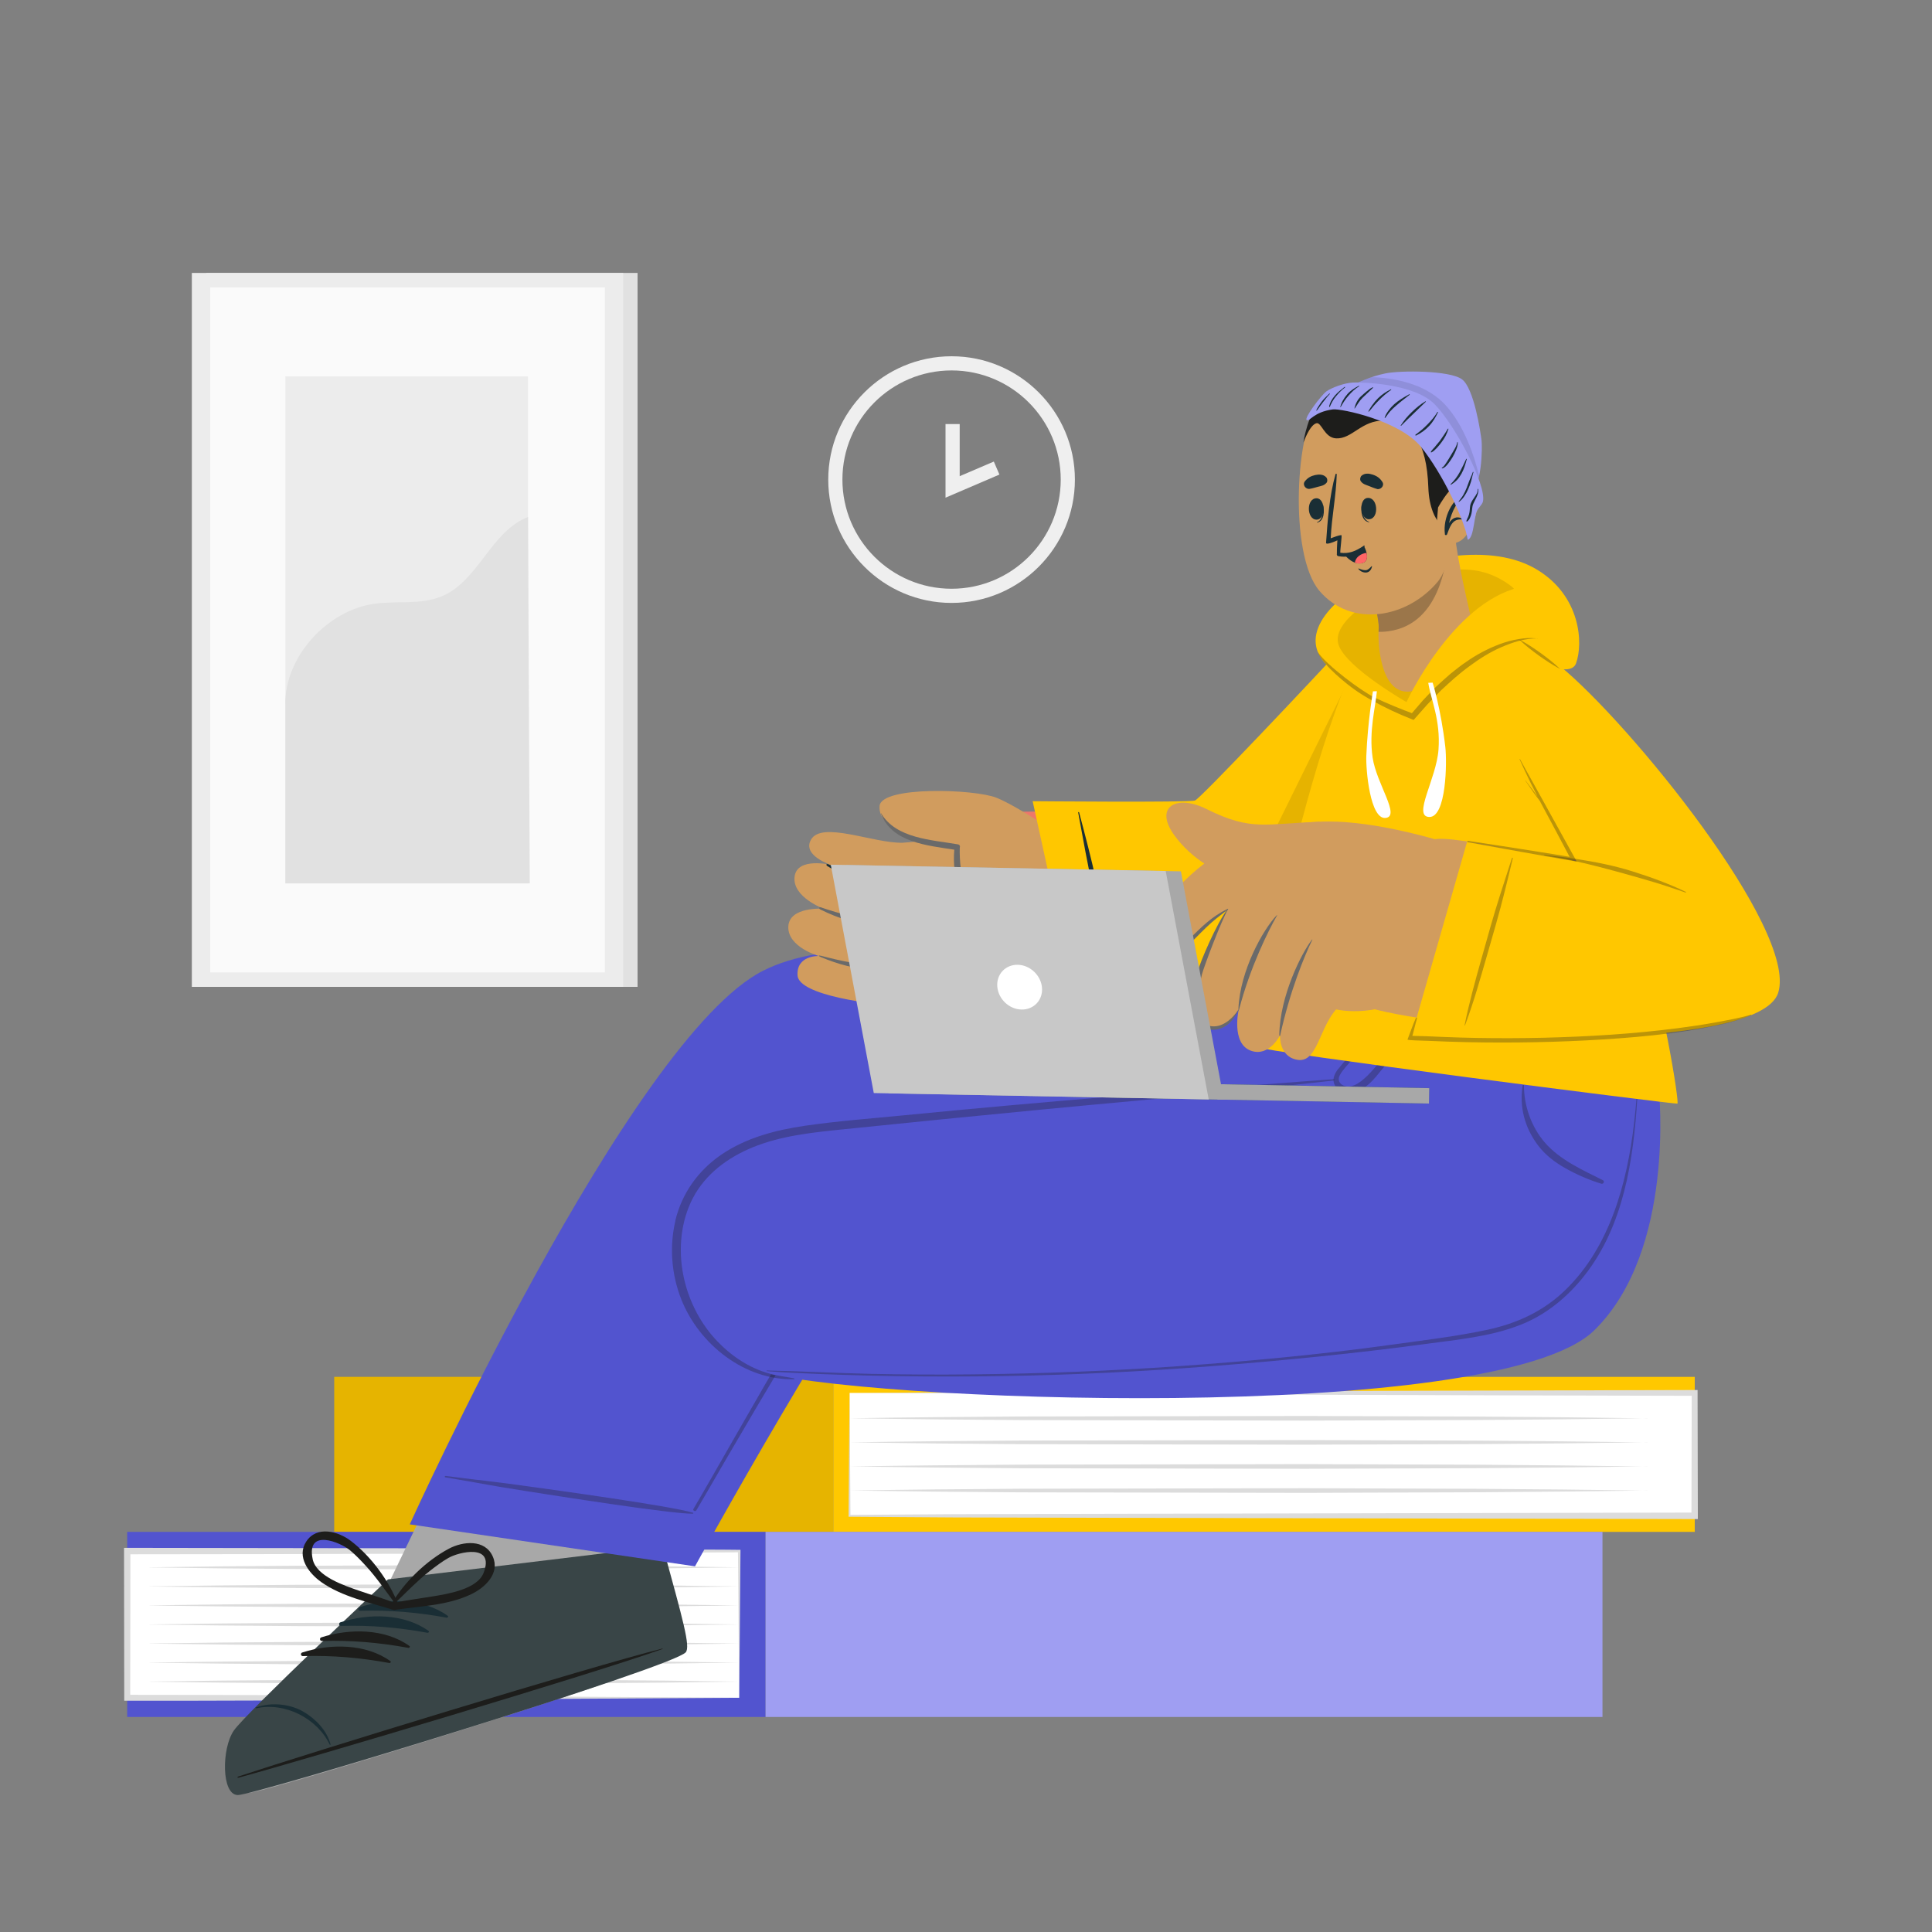 <?xml version="1.0" encoding="UTF-8"?><svg id="a" xmlns="http://www.w3.org/2000/svg" viewBox="0 0 300 300"><rect x="0" y="0" width="300" height="300" fill="#808080" stroke="none"/><g><g><rect x="129.38" y="213.79" width="133.77" height="24.07" transform="translate(392.54 451.66) rotate(180)" style="fill:#ffc800;"/><g><rect x="51.89" y="213.79" width="77.49" height="24.07" transform="translate(181.28 451.66) rotate(180)" style="fill:#ffc800;"/><rect x="51.89" y="213.79" width="77.49" height="24.07" transform="translate(181.28 451.66) rotate(180)" style="opacity:.1;"/></g><g><rect x="131.92" y="216.29" width="131.23" height="19.08" transform="translate(395.08 451.66) rotate(180)" style="fill:#fff;"/><path d="m131.92,216.29c36.6-.25,94.21-.35,131.23-.45,0,0,.45,0,.45,0,0,0,0,.46,0,.46,0,0,.04,19.08.04,19.08v.5s-.5,0-.5,0c-30.35-.08-85.01-.16-114.83-.25,0,0-16.4-.11-16.4-.11h-.14s0-.14,0-.14l.14-19.08h0Zm0,0l.14,19.08-.14-.14,16.4-.11c10.34-.03,38.5-.09,49.21-.11,0,0,65.62-.14,65.62-.14l-.5.5.04-19.08.45.45c-32.71-.05-98.53-.29-131.23-.45h0Z" style="fill:#dcdcdc;"/></g><path d="m255.81,231.44c-8.84.13-17.68.23-26.52.28l-26.52.09-44.32-.08c-8.84-.05-17.68-.15-26.52-.28,8.84-.14,17.68-.23,26.52-.28l44.32-.08,26.52.09c8.84.05,17.68.15,26.52.28Z" style="fill:#dcdcdc;"/><path d="m255.81,227.7c-8.84.13-17.68.23-26.52.28l-26.52.09-44.32-.08c-8.84-.05-17.68-.15-26.52-.28,8.84-.14,17.68-.23,26.52-.28l44.32-.08,26.52.09c8.84.05,17.68.15,26.52.28Z" style="fill:#dcdcdc;"/><path d="m255.81,223.96c-8.84.13-17.68.23-26.52.28l-26.52.09-44.32-.08c-8.84-.05-17.68-.15-26.52-.28,8.84-.14,17.68-.23,26.52-.28l44.32-.08,26.52.09c8.84.05,17.68.15,26.52.28Z" style="fill:#dcdcdc;"/><path d="m255.81,220.22c-8.84.13-17.68.23-26.52.28l-26.52.09-44.32-.08c-8.84-.05-17.68-.15-26.52-.28,8.84-.14,17.68-.23,26.52-.28l44.32-.08,26.52.09c8.84.05,17.68.15,26.52.28Z" style="fill:#dcdcdc;"/></g><g><rect x="19.75" y="237.87" width="99.13" height="28.74" style="fill:#5254cf;"/><rect x="118.88" y="237.87" width="129.95" height="28.74" style="fill:#9f9ef2;"/><g><rect x="19.75" y="240.85" width="95.03" height="22.78" style="fill:#fff;"/><path d="m114.78,263.63c-28.1.15-67.32.49-95.03.46,0,0-.46,0-.46,0,0,0,0-.46,0-.46l-.03-22.78v-.5s.5,0,.5,0l47.51.07c.13.07,47.57.19,47.71.24,0,0,0,.19,0,.19l-.19,22.78h0Zm0,0s-.19-22.78-.19-22.78l.19.19c-23.69.16-71.35.31-95.03.31,0,0,.5-.5.5-.5l-.03,22.78s-.46-.46-.46-.46c27.42.01,67.19.27,95.03.46h0Z" style="fill:#dcdcdc;"/></g><g><path d="m23.22,243.37c7.63-.12,15.26-.2,22.89-.24l22.89-.07,22.89.07c7.63.04,15.26.13,22.89.25-7.63.12-15.26.2-22.89.25l-22.89.07-22.89-.07c-7.63-.04-15.26-.13-22.89-.24Z" style="fill:#dcdcdc;"/><path d="m23.22,246.33c7.63-.12,15.26-.2,22.89-.24l22.89-.07,22.89.07c7.63.04,15.26.13,22.89.25-7.63.12-15.26.2-22.89.25l-22.89.07-22.89-.07c-7.63-.04-15.26-.13-22.89-.24Z" style="fill:#dcdcdc;"/><path d="m23.22,249.28c7.63-.12,15.26-.2,22.89-.24l22.89-.07,22.89.07c7.63.04,15.26.13,22.89.25-7.63.12-15.26.2-22.89.25l-22.89.07-22.89-.07c-7.63-.04-15.26-.13-22.89-.24Z" style="fill:#dcdcdc;"/><path d="m23.22,252.24c7.63-.12,15.26-.2,22.89-.24l22.89-.07,22.89.07c7.63.04,15.26.13,22.89.25-7.63.12-15.26.2-22.89.25l-22.89.07-22.89-.07c-7.63-.04-15.26-.13-22.89-.24Z" style="fill:#dcdcdc;"/><path d="m23.22,255.2c7.63-.12,15.26-.2,22.89-.24l22.89-.07,22.89.07c7.63.04,15.26.13,22.89.25-7.63.12-15.26.2-22.89.25l-22.89.07-22.89-.07c-7.63-.04-15.26-.13-22.89-.24Z" style="fill:#dcdcdc;"/><path d="m23.22,258.16c7.63-.12,15.26-.2,22.89-.24l22.89-.07,22.89.07c7.63.04,15.26.13,22.89.25-7.63.12-15.26.2-22.89.25l-22.89.07-22.89-.07c-7.63-.04-15.26-.13-22.89-.24Z" style="fill:#dcdcdc;"/><path d="m23.22,261.11c7.63-.12,15.26-.2,22.89-.24l22.89-.07,22.89.07c7.63.04,15.26.13,22.89.25-7.63.12-15.26.2-22.89.25l-22.89.07-22.89-.07c-7.63-.04-15.26-.13-22.89-.24Z" style="fill:#dcdcdc;"/></g></g><g><g><g><g><path d="m38.64,278.39c2.4.05,64.75-19.25,66.66-21.49.21-.25-.77-9.48-2.39-16.81-.07-.35,22.13-29.47,22.13-29.47l-40.18-15.6-19.2,39.83-4.99,10.36s-20.79,20.92-22.63,23.6c-1.82,2.68-1.8,9.54.6,9.59Z" style="fill:#a8a8a8;"/><g><path d="m36.89,278.74c2.51.07,67.59-19.84,69.59-22.17.76-.88-.4-4.91-3.57-16.48l-42.67,5.16s-22.01,20.69-23.94,23.48c-1.91,2.78-1.92,9.94.59,10Z" style="fill:#394547;"/><g><g><path d="m37.02,275.85c10.83-3.6,54.84-17.12,65.82-19.86.09-.02.11.04.02.07-10.65,3.81-54.78,16.97-65.79,19.97-.23.06-.28-.1-.05-.18Z" style="fill:#1d1d1b;"/><path d="m39.77,265.12c2.56-.9,5.46-.44,7.34.67,1.81,1.07,3.6,2.79,4.22,5.08.02.07-.1.1-.13.04-1.93-4.08-6.96-6.64-11.39-5.65-.09.02-.13-.11-.04-.14Z" style="fill:#1a2e35;"/><path d="m55.83,249.56c4.35-1.4,9.88-1.4,13.69,1.34.15.11,0,.31-.16.29-4.57-.83-8.79-1.2-13.44-1.07-.33,0-.4-.46-.09-.56Z" style="fill:#1a2e35;"/><path d="m52.86,251.91c4.35-1.4,9.88-1.4,13.69,1.34.15.11,0,.31-.16.29-4.57-.83-8.79-1.2-13.44-1.07-.33,0-.4-.46-.09-.56Z" style="fill:#1a2e35;"/><path d="m49.89,254.25c4.35-1.4,9.88-1.4,13.69,1.34.15.11,0,.31-.16.29-4.57-.83-8.79-1.2-13.44-1.07-.33,0-.4-.46-.09-.56Z" style="fill:#1d1d1b;"/><path d="m46.93,256.6c4.35-1.4,9.88-1.4,13.69,1.34.15.11,0,.31-.16.29-4.57-.83-8.79-1.2-13.44-1.07-.33,0-.4-.46-.09-.56Z" style="fill:#1d1d1b;"/></g><path d="m49.86,245.65c3.29,2.32,7.46,3.14,11.23,4.34.39.12.68-.25.68-.59.07-.02.13-.08.1-.17-1.4-3.69-4.23-7.55-7.38-9.95-1.94-1.49-5.28-2.43-6.93.08-1.56,2.37.39,4.94,2.31,6.29Zm-1.31-3.56c-1.02-4.88,4.38-2.55,5.77-1.39.89.74,1.71,1.6,2.5,2.46,1.64,1.79,2.99,3.78,4.44,5.72-1.81-.7-3.67-1.24-5.51-1.88-2.19-.76-6.64-2.21-7.2-4.9Z" style="fill:#1d1d1b;"/><path d="m76.52,241.7c-1.21-2.75-4.66-2.37-6.82-1.22-3.5,1.86-6.94,5.19-8.92,8.6-.05.08,0,.15.07.18-.06.34.16.75.57.7,3.91-.56,8.17-.68,11.79-2.43,2.12-1.02,4.46-3.23,3.31-5.83Zm-9.34,6.19c-1.92.32-3.84.55-5.75.95,1.75-1.67,3.41-3.41,5.32-4.91.91-.71,1.86-1.43,2.87-2.01,1.56-.91,7.27-2.33,5.47,2.32-1,2.56-5.62,3.27-7.91,3.65Z" style="fill:#1d1d1b;"/></g></g></g><g><path d="m63.63,236.7l44.29,6.52s24.14-43.89,33.9-54.81l.02-.02c.64-.72,1.24-1.3,1.78-1.74h.02c.62-.36,1.7-.63,3.2-.81h.02c13.09-1.6,57.16,2.66,87.61.67l-14.23-19-6.31-8.43c-34.31-3.9-76.42-17.9-95.41-8.36-20.63,10.36-54.89,85.98-54.89,85.98Z" style="fill:#5254cf;"/><g><path d="m69.18,229.18c7.53.97,5.38.59,12.9,1.63,3.68.51,22.17,3.04,25.53,4.09.07.02.06.14-.02.15-3.51.03-21.95-2.9-25.62-3.47-7.5-1.18-5.33-.92-12.82-2.18-.14-.02-.11-.23.03-.21Z" style="fill:#1d1d1b; isolation:isolate; opacity:.3;"/><path d="m107.69,234.28c5.01-8.38,27.8-49.75,32.34-51.38,4.13-1.48,86.84.19,88.06.2.09,0,.09.14,0,.14-9.79-.12-85.39-.35-87.54.5-4.48,1.78-31.74,49.76-32.41,50.77-.18.27-.63.06-.46-.22Z" style="fill:#1d1d1b; isolation:isolate; opacity:.3;"/></g></g></g><g><path d="m257.59,169.21s2.63,24.94-10.02,37.35c-15.14,14.85-115.08,11.15-130.57,6.16-15.49-5-15.99-29.99.94-35.79,16.1-5.52,87.51-8.72,89.2-9.39,1.69-.68,6.64-8.58,6.64-8.58l43.81,10.26Z" style="fill:#5254cf;"/><g><path d="m236.44,168.52c.02-.12.2-.08.2.03-.01,3.15,1.16,6.46,3.23,8.85,2.37,2.74,5.87,4.27,9.04,5.87.3.15.07.63-.24.54-1.93-.58-3.84-1.42-5.6-2.41-1.6-.9-3.09-2.03-4.21-3.5-2.07-2.71-2.98-6.01-2.42-9.38Z" style="fill:#1d1d1b; isolation:isolate; opacity:.3;"/><path d="m207.82,165.97c.71-.9,1.48-1.76,2.21-2.64,1.74-2.08,3.5-4.16,5.32-6.17.17-.19.51.08.35.29-1.23,1.61-2.53,3.17-3.82,4.74-.66.81-1.32,1.61-1.98,2.41-.62.75-1.39,1.49-1.85,2.35-.48.89.15,1.66,1.08,1.75.83.09,1.59-.33,2.23-.82,1.44-1.11,2.58-2.69,3.78-4.04.73-.83,1.47-1.65,2.21-2.47.79-.87,1.64-1.69,2.43-2.56.05-.06.15.02.1.08-.69.95-1.33,1.94-2.02,2.89-.69.95-1.39,1.89-2.11,2.82-.68.88-1.38,1.75-2.1,2.6-.61.72-1.31,1.42-2.13,1.9-1.32.78-3.62.95-4.33-.76-.35-.85.09-1.7.61-2.37Z" style="fill:#1d1d1b; isolation:isolate; opacity:.3;"/><path d="m119.12,212.81c5.33.1,10.66.4,16,.52,5.29.11,10.58.14,15.87.08,10.63-.11,21.25-.52,31.85-1.26,10.71-.75,22.27-1.82,32.91-3.3,5.09-.71,10.25-1.3,15.28-2.38,4.54-.98,8.66-2.87,12.05-6.17,6.89-6.69,9.56-16.52,10.66-25.91.15-1.26.27-2.52.37-3.79,0-.09.14-.08.13,0-.62,9.63-2.11,19.67-8.16,27.41-2.62,3.35-5.95,6.1-9.86,7.66-4.76,1.91-10.05,2.36-15.09,3.05-10.68,1.45-22.28,2.58-33.03,3.42-10.81.84-21.65,1.37-32.5,1.54-10.84.17-21.7.02-32.53-.51-1.32-.06-2.64-.14-3.96-.26-.07,0-.07-.12,0-.12Z" style="fill:#1d1d1b; isolation:isolate; opacity:.3;"/><path d="m104.87,189.51c1.02-4.23,3.56-7.77,7.14-10.22,3.84-2.62,8.43-3.82,12.97-4.48,5.14-.75,10.35-1.13,15.52-1.64,10.61-1.04,21.22-1.99,31.85-2.87,10.62-.88,33.48-2.67,34.77-2.72.11,0,.14.19.02.2-10.25,1.14-19.57,2.13-29.84,3.06-10.32.94-20.63,1.93-30.95,2.96-5.14.51-10.27,1.03-15.41,1.56-4.76.49-9.65.98-14.12,2.82-3.83,1.58-7.27,4.12-9.22,7.84-1.88,3.6-2.28,7.9-1.52,11.86.7,3.67,2.43,7.25,4.96,10.02,2.49,2.73,5.65,4.82,9.29,5.6.94.2,2.07.35,2.94.52.07.01.13.15.07.15-7.68.2-14.78-5.4-17.55-12.41-1.53-3.86-1.87-8.21-.9-12.25Z" style="fill:#1d1d1b; isolation:isolate; opacity:.3;"/></g></g></g><g><g><g><path d="m217.84,108.43c-6.64,19.08-17.78,34.38-22.17,37.76-5.55,4.27-38.75,7.75-40.43,7.75-4.15-.04-4.43-27.68.02-27.83,6.76-.23,30.07.04,31.69-1.29,1.68-1.39,10.58-10.38,22.68-23.78,8.35-9.26,12.34-4.44,8.22,7.4Z" style="fill:#ed776a;"/><g><g><path d="m161.02,153.17c-3.01.8-17.14,3.24-21.22,3.05-4.08-.2-15.79-1.62-15.96-4.77s3.3-3,3.3-3c0,0-4.85-1.38-4.73-4.56.12-3.18,5.5-2.78,5.5-2.78,0,0-4.88-1.78-4.53-4.95.35-3.16,5.69-1.85,5.69-1.85,0,0-4.53-1.42-3.15-3.91,1.66-2.99,9.73.58,14.25.46,1.03-.03,20.78-2.03,20.78-2.03l.06,24.34Z" style="fill:#d19c5e;"/><g><path d="m128.61,134.2c5.94,2.61,8.98,2.73,15.3,1.78.12-.02.18.16.05.19-6.1,1.49-9.94,1.9-15.49-1.69-.27-.18-.14-.4.14-.28Z" style="fill:#1a2e35;"/><path d="m127.45,140.89c6.4,2.17,9.71,2.33,16.39,1.82.09,0,.12.15.02.17-6.52,1.04-10.36,1.36-16.47-1.65-.28-.14-.23-.44.06-.34Z" style="fill:#6a6a6a;"/><path d="m127.48,148.41c6.35,1.66,9.97,1.98,16.39.66.15-.03.21.19.06.23-6.42,1.99-10.94,1.61-16.49-.69-.38-.16-.37-.3.03-.2Z" style="fill:#6a6a6a;"/></g></g><g><path d="m164.83,129.86s-6.69-4.61-10.08-5.98c-3.39-1.37-17.89-1.85-18.17,1.27-.36,4.04,7.96,5.96,12.16,6.38,0,0-.85,9.34,4.82,12.01,5.67,2.67,11.28-13.68,11.28-13.68Z" style="fill:#d19c5e;"/><path d="m136.83,126.3c2.32,3.92,7.87,4.11,11.91,4.81.31.05.37.32.29.55-.09,3.94.92,9.52,4.27,11.98.1.07,0,.22-.1.16-3.96-2.15-5.4-7.55-5.02-11.86-4.16-.66-9.71-1.09-11.39-5.62,0-.03.02-.05.04-.02Z" style="fill:#6a6a6a;"/></g></g></g><g><path d="m160.35,124.41l7.08,32.2s25.92-5.37,31.22-9.96c5.3-4.59,16.42-26.38,21.07-38.77,4.61-12.29-2.69-16.67-9.52-9.25-6.83,7.41-23.77,25.34-24.64,25.67-.87.33-25.21.11-25.21.11Z" style="fill:#ffc700;"/><path d="m170.87,143.12c-.8-3.59-1.64-7.17-2.31-10.78-.38-2.05-.77-4.11-1.14-6.17-.01-.08.12-.11.14-.03.95,3.57,1.89,7.15,2.68,10.76.78,3.59,1.6,7.18,2.33,10.78.42,2.05.77,4.1,1.07,6.17,0,.04-.06.06-.07.02-1.07-3.54-1.89-7.14-2.7-10.75Z" style="fill:#1a2e35;"/><path d="m219.72,107.88c-4.65,12.39-15.77,34.17-21.07,38.77-1.96,1.7-6.73,3.49-11.96,5.1l27.71-56.24c5.15-2.13,8.97,2.64,5.32,12.38Z" style="opacity:.1;"/></g></g><path d="m260.47,171.37c-.16.16-64.78-8.1-65.33-8.8-.78-.99,8.85-54.66,20.21-68.19,2.84-3.38,11.88-3.15,15.93.26,20.07,16.9,29.76,76.15,29.19,76.73Z" style="fill:#ffc700;"/><g><g><path d="m239.38,101.69c11.44,8.79,41.59,44.33,35.3,52.77-6.34,8.5-49.47,5.65-62.07,2.03-3.75-1.08,5.86-24.92,9.85-26.11,3.33-.99,22.02,4.08,22.36,3,.38-1.22-3.76-9.1-10.45-23.51-7.71-16.6-.04-12.07,5.01-8.18Z" style="fill:#d19c5e;"/><g><g><path d="m204.89,127.62c-8.33.22-10.44,1.55-17.56-2-4.68-2.33-8.17-.34-4.99,4.07,5.2,7.21,16.01,9.19,19.95,8.79l2.61-10.86Z" style="fill:#d19c5e;"/><path d="m227.82,131.87s-9.99-3.56-18.89-4.21c-6.16-.45-19.65.07-30.14,15.22-2.49,3.59-3.48,10.47,2.71,6.08,4.4-3.12,6.25-6.43,9.13-7.78,0,0-.23,8.9,3.47,11.26,1.65,1.05,6.23,3.81,10.1,5.46,0,0,.58-.75,1.19-1.8,0,0,3.66,1.87,9.7.27l12.73-24.5Z" style="fill:#d19c5e;"/><g><path d="m202.98,128.17c-2.58,1.95-7.99,6.16-11.22,11.15-3.58,5.54-8.99,17.17-4.88,19.77,3.02,1.91,5.47-2.35,5.47-2.35,0,0-1.22,5.28,1.88,6.41,2.83,1.03,4.53-2.38,4.53-2.38,0,0-.19,3.33,2.72,3.8,3.51.56,3.33-6.51,7.37-9.01.91-.56-5.88-27.38-5.88-27.38Z" style="fill:#d19c5e;"/><g><path d="m198.25,142.12c-2.13,2.23-5.67,8.53-5.95,14.49,0,.14.09.21.12.09,1.7-6.5,4.53-12.2,5.88-14.55.02-.03-.03-.06-.05-.03Z" style="fill:#6a6a6a;"/><path d="m203.73,145.9c-1.64,2.11-5,8.77-5.08,14.82,0,.14.1.21.13.08,1.5-6.87,3.8-12.45,5-14.87.02-.03-.03-.06-.05-.03Z" style="fill:#6a6a6a;"/></g></g></g><path d="m190.62,141.13c-2.52,1.22-4.03,2.81-6.01,4.74-.98.95-1.98,1.89-3.06,2.73-.98.76-2.43,1.91-3.73,1.19-.73-.4-.87-1.33-.85-2.09.02-.85.58-2.5.96-3.26.02-.04-.05-.07-.07-.03-.35.68-1.01,2.2-1.15,2.95-.13.68-.19,1.46.1,2.11.63,1.4,2.39,1.3,3.55.7.69-.36,1.32-.87,1.92-1.36.58-.48,1.14-.98,1.69-1.5,1.12-1.06,2.18-2.19,3.29-3.26,1.22-1.18,2.09-1.8,3.43-2.84.05-.04,0-.11-.05-.08Z" style="fill:#6a6a6a;"/><path d="m186.61,151.39c.44-1.63,3.11-8.55,4.07-10.2.02-.04-.03-.08-.06-.04-1.74,2.3-4.2,8.06-4.7,9.86-.49,1.78-1.02,4.03-.72,5.87.46,2.77,2.39,2.99,3.09,3.02.84.03,1.63-.28,2.3-.78.74-.55,1.38-1.56,1.81-2.36.02-.04-.04-.09-.06-.04-.78,1.25-2.2,2.59-3.74,2.65-.67.02-1.38-.16-1.87-.64-.57-.56-.75-1.39-.81-2.16-.14-1.74.26-3.49.7-5.16Z" style="fill:#6a6a6a;"/></g></g><g><path d="m227.82,130.67l-8.66,30.2s53.98,3.05,56.97-6.75c2.99-9.8-23.11-41.9-33.93-50.72-12.54-10.21-13.21-5.92-9.13,4.3,4.28,10.7,11.64,25.98,11.64,25.98l-16.9-3Z" style="fill:#ffc700;"/><g><path d="m261.77,138.49c-2.68-1.29-5.49-2.31-8.33-3.2-2.81-.88-5.7-1.45-8.61-1.9-1.66-.26-3.33-.44-5-.63-.05,0-.06.07,0,.08,2.92.41,5.83,1.08,8.68,1.82,2.84.74,5.67,1.53,8.48,2.37,1.59.48,3.16,1.03,4.74,1.56.07.02.11-.08.04-.11Z" style="fill:#1d1d1b; isolation:isolate; opacity:.3;"/><path d="m227.94,130.56c.27.02,15.28,2.36,15.79,2.5-.09-.2-3.9-7.35-4.47-8.39-.06-.1-.11-.21-.16-.31-.34-.45-.69-.9-1.01-1.36-.41-.6-.83-1.19-1.24-1.79-.01-.02.01-.04.03-.02.44.58.88,1.15,1.31,1.73.2.27.39.54.58.82-.38-.74-.75-1.49-1.12-2.23-.59-1.19-1.14-2.4-1.69-3.61-.02-.04.04-.06.06-.03,1.12,2.08,2.31,4.13,3.44,6.21,1.13,2.07,5.4,9.71,5.38,9.71-.02.03-16.59-2.93-16.92-3.01-.13-.03-.11-.22.03-.2Z" style="fill:#1d1d1b; isolation:isolate; opacity:.3;"/><path d="m230.01,148.98c.95-3.37,1.87-6.74,2.94-10.07.61-1.89,1.21-3.79,1.83-5.68.02-.07.15-.04.13.03-.82,3.42-1.64,6.84-2.61,10.22-.97,3.36-1.91,6.73-2.92,10.08-.57,1.9-1.2,3.79-1.89,5.65-.01.04-.08.02-.07-.02.7-3.45,1.64-6.83,2.59-10.22Z" style="fill:#1d1d1b; isolation:isolate; opacity:.3;"/><path d="m218.56,161.41c.38-.95.83-2.3,1.25-3.23.11-.25.29-.23.21.02-.27.85-.45,1.78-.71,2.65.75.02,1.51.03,2.26.06.87.04,1.75.08,2.62.11,1.71.07,3.42.12,5.13.15,3.46.06,6.93.05,10.39-.03,6.94-.17,13.9-.59,20.79-1.48,1.93-.25,3.85-.53,5.76-.88,1.94-.35,4.04-.74,5.62-1.21.05-.01.08.07.03.09-1.61.62-3.13,1.09-4.82,1.46-1.72.37-3.45.7-5.19.97-3.47.53-6.96.88-10.46,1.14-6.93.51-13.89.71-20.84.64-1.95-.02-3.9-.06-5.84-.13-.98-.03-1.97-.07-2.95-.12-.98-.05-3.32-.05-3.25-.22Z" style="fill:#1d1d1b; isolation:isolate; opacity:.3;"/></g></g></g><g><path d="m219.39,111.25s9.57-11.5,16.49-11.97l6.38,4.59s1.99.43,2.46-.85c1.16-3.16.71-10.47-6.04-14.56-6.18-3.74-15.54-2.46-23.16.41-7.32,2.75-13.34,8.41-10.53,13.09,2.81,4.67,14.39,9.28,14.39,9.28Z" style="fill:#ffc700;"/><path d="m218.4,109.02s-9.26-5.28-10.53-8.84c-1.27-3.57,5.69-7.8,10.28-9.65,7.09-2.87,12.12-2.91,16.62.58,4.5,3.48-16.37,17.92-16.37,17.92Z" style="opacity:.1;"/><g><g><path d="m218.68,107.4c2.76-.11,8.02-5.74,9.88-10.25.13-.31-.67-3.34-1.45-7.06-.47-2.26-.94-4.79-1.2-7.13l-14.27,5.2s1.99,4.74,2.42,8.82c.03.34.03.66,0,.97,0,.04,0,.1,0,.16-.09,1.86.3,9.46,4.62,9.29Z" style="fill:#d19c5e;"/><path d="m214.07,97.95s-.01.09,0,.16c.47.01.97-.01,1.52-.09,8.32-1.12,9.22-11.51,9.29-14.69l-13.24,4.82s1.99,4.74,2.43,8.82c.02.34.03.65,0,.97Z" style="fill:#1d1d1b; isolation:isolate; opacity:.3;"/></g><g><path d="m224.79,66.16c2.31,4.96,1.67,20.31-1.54,24.17-4.66,5.59-13.35,7.28-18.36,1.43-4.86-5.67-3.68-25.66.02-29.27,5.44-5.32,16.48-3.66,19.89,3.67Z" style="fill:#d19c5e;"/><g><path d="m213.81,75.92c-.45-.12-.85-.3-1.29-.47-.49-.19-.9-.28-1.22-.73-.17-.24-.09-.67.12-.85.51-.44,1.17-.36,1.77-.16.65.22,1.1.55,1.47,1.13.36.56-.25,1.24-.85,1.09Z" style="fill:#1a2e35;"/><path d="m203.35,75.91c.46-.07.88-.21,1.33-.33.51-.13.93-.19,1.29-.6.2-.22.16-.65-.03-.86-.46-.49-1.12-.48-1.74-.35-.67.15-1.15.43-1.58.97-.42.52.12,1.26.73,1.17Z" style="fill:#1a2e35;"/><path d="m212.96,87.94c-.25.24-.5.57-.88.6-.36.03-.78-.14-1.11-.27-.03-.01-.07.02-.05.05.27.4.83.65,1.31.57.47-.08.71-.48.82-.91.02-.06-.06-.08-.1-.05Z" style="fill:#1a2e35;"/><path d="m211.9,84.83c-.59.89-1.44,1.37-2.37,1.54-.41.08-.84.09-1.27.05-.08,0-.17-.01-.24-.03-.08,0-.14-.02-.23-.04-.12-.02-.19-.12-.21-.23h0s0-.08.01-.11h0s0-.1,0-.1c-.01-.8.08-2.01.08-2.01-.29.14-1.78.8-1.76.38.24-3.44.51-7.27,1.47-10.65.03-.11.2-.08.19.03-.1,3.32-.78,6.6-.94,9.93.48-.17,1.25-.5,1.67-.49.11.03-.21,2.34-.18,2.69,0,0,0,.02,0,.04,1.34.18,2.35-.21,3.66-1.1.08-.06.16.01.1.09Z" style="fill:#1a2e35;"/><g><path d="m211.43,78.41s.08.05.08.09c-.01,1.03.15,2.21,1.09,2.53.03.01.03.06,0,.06-1.14-.14-1.34-1.7-1.16-2.68Z" style="fill:#1a2e35;"/><path d="m212.33,77.32c1.65-.16,1.85,3.15.32,3.3-1.5.15-1.7-3.17-.32-3.3Z" style="fill:#1a2e35;"/></g><g><path d="m205.44,78.38s-.08.05-.07.1c.1,1.02.05,2.21-.86,2.62-.03.01-.02.06.01.06,1.12-.24,1.18-1.82.92-2.77Z" style="fill:#1a2e35;"/><path d="m204.45,77.37c-1.66-.01-1.56,3.3-.03,3.32,1.51.01,1.42-3.3.03-3.32Z" style="fill:#1a2e35;"/></g><g><path d="m208.75,86.1s.7.94,1.65,1.27c.35.13.73.17,1.12.07.81-.21.83-.96.68-1.6-.12-.52-.37-.98-.37-.98,0,0-1.19,1.11-3.09,1.23Z" style="fill:#1a2e35;"/><path d="m210.4,87.38c.35.13.73.17,1.12.07.81-.21.83-.96.68-1.6-.87.09-1.73.68-1.81,1.53Z" style="fill:#f66;"/></g></g><path d="m202.37,68.74c.56-1.36,1.2-2.73,2.01-3.01.81-.28,1.24,2.25,3.09,2.34,2.5.12,3.96-2.85,7.46-2.75,4.33.13,6.61,3.27,6.86,10.37.23,6.34,3.88,7.11,3.88,7.11,0,0,2.75-14.17-1.28-18.73-4.03-4.56-13.12-6.43-19.11-1.89-2.18,1.65-2.9,6.56-2.9,6.56Z" style="fill:#1d1d1b;"/><g><path d="m223.3,78.81s2.81-5.26,5.16-4.31c2.35.95.64,8.29-1.83,9.56-2.47,1.27-3.69-.99-3.69-.99l.36-4.25Z" style="fill:#d19c5e;"/><path d="m227.92,76.59s.06.05.02.07c-1.72.95-2.48,2.75-2.94,4.57.46-.74,1.15-1.19,2.12-.66.05.03.01.11-.04.1-.76-.07-1.28.12-1.71.78-.3.46-.48,1.03-.68,1.54-.07.17-.37.12-.33-.07,0-.01,0-.03,0-.04-.32-2.31,1.09-5.76,3.54-6.29Z" style="fill:#1a2e35;"/></g><g><path d="m209.12,60.28c1.66-.88,3.66-1.82,6.02-2.3,2.36-.48,9.93-.47,11.85.9,1.92,1.37,2.93,8.42,3.06,9.46s.14,7.34-2.02,9.02c-2.15,1.68-3.18-8.95-7.03-12.21-3.85-3.26-11.88-4.87-11.88-4.87Z" style="fill:#9f9ef2;"/><path d="m209.12,60.28s8.03,1.61,11.88,4.87c3.85,3.25,4.88,13.89,7.03,12.21.95-.74,1.36-1.77,1.64-3.47-.71-3.07-2.34-7.81-5.18-10.95-2.67-2.95-6.97-4.21-11.48-4.38-1.46.49-2.76,1.12-3.9,1.73Z" style="opacity:.1;"/><g><path d="m227.89,83.72c-.42-2.82-3.88-10.2-7.23-14.32-3.36-4.12-12.45-5.99-13.69-5.83-3.01.4-3.56,1.9-4.06,1.66-.5-.23,2.26-3.89,3.07-4.47.81-.57,2.78-1.3,4.1-1.36,1.32-.07,9.47.12,12.67,3.35,3.2,3.23,8.1,12.59,7.52,15.12-.14.61-.9,1.05-1.09,1.91-.25,1.13-.38,2.43-.66,3.23-.22.64-.61.95-.65.7Z" style="fill:#9f9ef2;"/><g><path d="m219.81,67.49c.66-.48,1.28-1,1.85-1.59.57-.58,1.13-1.22,1.54-1.92.03-.05.11-.02.09.04-.37.78-.78,1.5-1.38,2.13-.57.61-1.28,1.13-2.03,1.48-.08.04-.15-.09-.08-.14Z" style="fill:#1a2e35;"/><path d="m227.7,80.88c.06-.21.18-.4.27-.61.09-.23.17-.47.21-.72.08-.47.03-.95.22-1.4.15-.36.37-.68.59-.99.25-.36.5-.74.47-1.2,0-.06.09-.07.09,0,.07.86-.46,1.52-.78,2.27-.21.48-.16,1-.28,1.5-.1.42-.29.97-.66,1.24-.05.04-.16,0-.13-.08Z" style="fill:#1a2e35;"/><path d="m226.49,77.89c.24-.34.51-.65.72-1.02.2-.35.38-.73.53-1.11.15-.37.27-.76.42-1.13.17-.44.4-.87.54-1.33.02-.06.1-.02.09.04-.15.47-.23.96-.37,1.44-.12.41-.28.81-.45,1.2-.17.38-.36.73-.59,1.07-.22.32-.51.68-.85.88-.02.02-.05-.01-.04-.04Z" style="fill:#1a2e35;"/><path d="m225.25,75.19c.55-.54,1.04-1.18,1.41-1.86.36-.67.69-1.37,1.01-2.06.02-.05.1-.03.09.03-.21.77-.42,1.53-.81,2.23-.19.33-.4.67-.66.95-.28.3-.62.56-.97.78-.04.03-.11-.03-.07-.07Z" style="fill:#1a2e35;"/><path d="m223.92,72.62c.31-.21.49-.51.69-.82.22-.34.44-.68.64-1.03.19-.33.4-.66.59-1,.2-.34.39-.69.43-1.08,0-.05.09-.05.09,0,.01.4-.1.77-.24,1.13-.16.4-.34.79-.56,1.16-.22.36-.45.71-.72,1.05-.23.29-.5.59-.87.7-.07.02-.13-.07-.06-.12Z" style="fill:#1a2e35;"/><path d="m222.86,69.32c.24-.28.48-.56.71-.85.22-.3.43-.6.63-.91.21-.32.43-.64.62-.98.03-.05.11-.02.09.04-.13.37-.26.73-.44,1.07-.18.34-.39.66-.62.97-.22.3-.46.6-.72.88-.25.26-.54.57-.87.71-.05.02-.11-.04-.08-.09.18-.31.46-.57.7-.84Z" style="fill:#1a2e35;"/><path d="m217.51,66.05c.25-.37.5-.73.79-1.08.29-.35.61-.68.94-1,.64-.62,1.32-1.19,2.09-1.65.04-.03.11.03.06.07-1.26,1.25-2.56,2.45-3.81,3.71-.04.04-.11,0-.07-.06Z" style="fill:#1a2e35;"/><path d="m215.61,63.75c.26-.36.56-.69.89-.99.7-.62,1.51-1.09,2.33-1.54.05-.03.1.04.06.08-.7.54-1.41,1.08-2.07,1.66-.33.29-.66.58-.95.91-.3.32-.51.7-.8,1.04-.02.03-.07,0-.06-.03.09-.41.36-.8.6-1.13Z" style="fill:#1a2e35;"/><path d="m213.17,62.81c.24-.36.52-.68.82-.98.58-.57,1.25-1.02,1.98-1.37.05-.02.09.05.04.08-.66.47-1.28.99-1.85,1.57-.29.29-.56.59-.83.89-.27.3-.5.66-.8.93-.02.02-.06-.01-.05-.04.16-.38.45-.74.67-1.08Z" style="fill:#1a2e35;"/><path d="m211.35,61.53c.28-.27.57-.51.87-.76.29-.24.59-.49.94-.63.05-.02.08.05.04.08-.55.51-1.08,1.02-1.62,1.54-.5.49-.82,1.09-1.21,1.66-.02.03-.06,0-.05-.02.16-.72.49-1.36,1.02-1.87Z" style="fill:#1a2e35;"/><path d="m209.19,61.23c.5-.58,1.13-.97,1.8-1.32.05-.02.09.06.04.08-.62.37-1.15.89-1.62,1.43-.49.54-.87,1.15-1.23,1.79-.02.03-.07.02-.06-.02.18-.73.58-1.39,1.07-1.95Z" style="fill:#1a2e35;"/><path d="m206.49,62.71c.06-.15.13-.3.21-.45.16-.29.36-.57.57-.82.44-.52.98-.94,1.52-1.36.05-.04.1.04.06.08-.53.4-.99.88-1.41,1.39-.21.25-.39.52-.55.8-.08.14-.15.28-.22.42-.06.13-.12.3-.2.42-.02.03-.08.02-.08-.03,0-.15.06-.31.12-.45Z" style="fill:#1a2e35;"/><path d="m204.8,63c.15-.24.3-.46.47-.68.17-.22.35-.42.55-.61.2-.2.41-.39.6-.59.05-.05.11.02.06.07-.21.19-.38.42-.56.64-.16.21-.33.42-.49.63-.16.21-.32.42-.48.64-.16.21-.3.46-.49.66-.03.03-.08,0-.06-.04.08-.25.25-.49.39-.71Z" style="fill:#1a2e35;"/></g></g></g></g></g><path d="m218.4,109.02s7.05-15.31,17.56-17.83l-.08,8.1s-6.35.67-16.49,11.97l-.99-2.23Z" style="fill:#ffc700;"/><g><path d="m238.77,99.14c-1.98-.04-3.87.59-5.64,1.35-1.78.77-3.43,1.82-4.99,2.98-1.57,1.14-3.02,2.45-4.43,3.78l-2.04,2.1-1.94,2.19-.22.25-.28-.11c-2.11-.82-4.13-1.78-6.1-2.87-.98-.55-1.95-1.12-2.86-1.78-.91-.66-4.7-3.52-5.66-5.79,1.48,2.15,6.8,6.07,8.79,7.05,1,.49,2.02.93,3.04,1.35,1.02.42,2.06.84,3.09,1.21l-.5.14,1.94-2.26c.68-.73,1.37-1.44,2.07-2.14.74-.67,1.46-1.35,2.22-1.99.78-.61,1.55-1.26,2.38-1.8,1.62-1.15,3.41-2.09,5.27-2.79.46-.18.95-.32,1.42-.46.49-.11.97-.24,1.46-.31.98-.17,1.99-.24,2.96-.07Z" style="fill:#1d1d1b; isolation:isolate; opacity:.3;"/><path d="m242.26,103.88c-1.17-.61-2.26-1.34-3.33-2.1-1.06-.77-2.1-1.57-3.05-2.49,1.17.61,2.26,1.34,3.33,2.1,1.06.77,2.1,1.57,3.05,2.49Z" style="fill:#1d1d1b; isolation:isolate; opacity:.3;"/></g><path d="m222.46,106s1.28,4.04,1.97,10c.27,2.36.16,10.92-2.49,10.86-2.65-.06,1.11-5.93,1.43-10.47.33-4.61-1.17-7.7-1.59-10.36l.68-.03Z" style="fill:#fff;"/><path d="m213.19,107.35s-.8,4.58-1.03,10.01c-.09,2.15.59,9.88,2.98,9.65,2.4-.23-1.4-5.29-2-9.37-.61-4.15.47-7.88.66-10.31l-.61.02Z" style="fill:#fff;"/></g><g><g><rect x="191.05" y="139.93" width="2.39" height="59.36" transform="translate(19.02 358.61) rotate(-88.92)" style="fill:#375a64;"/><rect x="204.3" y="153.44" width="2.39" height="32.85" transform="translate(31.78 372.11) rotate(-88.92)" style="fill:#a8a8a8;"/></g><g><polygon points="190.05 170.76 138.04 169.78 131.36 134.31 183.37 135.3 190.05 170.76" style="fill:#a8a8a8;"/><polygon points="187.69 170.72 135.68 169.73 129 134.27 181.01 135.25 187.69 170.72" style="fill:#c8c8c8;"/><path d="m161.8,153.35c.16,1.92-1.25,3.44-3.17,3.41s-3.6-1.62-3.77-3.54c-.16-1.92,1.25-3.44,3.17-3.41,1.91.04,3.6,1.62,3.77,3.54Z" style="fill:#fff;"/></g></g></g></g></g><g><rect x="32.02" y="42.38" width="66.98" height="110.86" style="fill:#e1e1e1;"/><rect x="29.79" y="42.38" width="66.98" height="110.86" style="fill:#ececec;"/><rect x="32.65" y="44.62" width="61.27" height="106.37" style="fill:#fafafa;"/><g><rect x="44.31" y="58.45" width="37.68" height="78.72" style="fill:#ececec;"/><path d="m44.31,109.31c-.09-7.35,6.52-14.53,13.81-15.56,3.47-.49,7.16.2,10.41-1.13,5.79-2.37,7.63-10.07,13.46-12.35l.27,56.9h-37.94v-27.86Z" style="fill:#e1e1e1;"/></g></g><g><path d="m147.76,93.62c-10.56,0-19.15-8.59-19.15-19.15s8.59-19.15,19.15-19.15,19.15,8.59,19.15,19.15-8.59,19.15-19.15,19.15Zm0-36.1c-9.35,0-16.95,7.6-16.95,16.95s7.6,16.95,16.95,16.95,16.95-7.6,16.95-16.95-7.6-16.95-16.95-16.95Z" style="fill:#efefef; isolation:isolate;"/><polygon points="146.82 77.28 146.82 65.85 149.02 65.85 149.02 73.94 154.32 71.67 155.19 73.69 146.82 77.28" style="fill:#efefef;"/></g></svg>